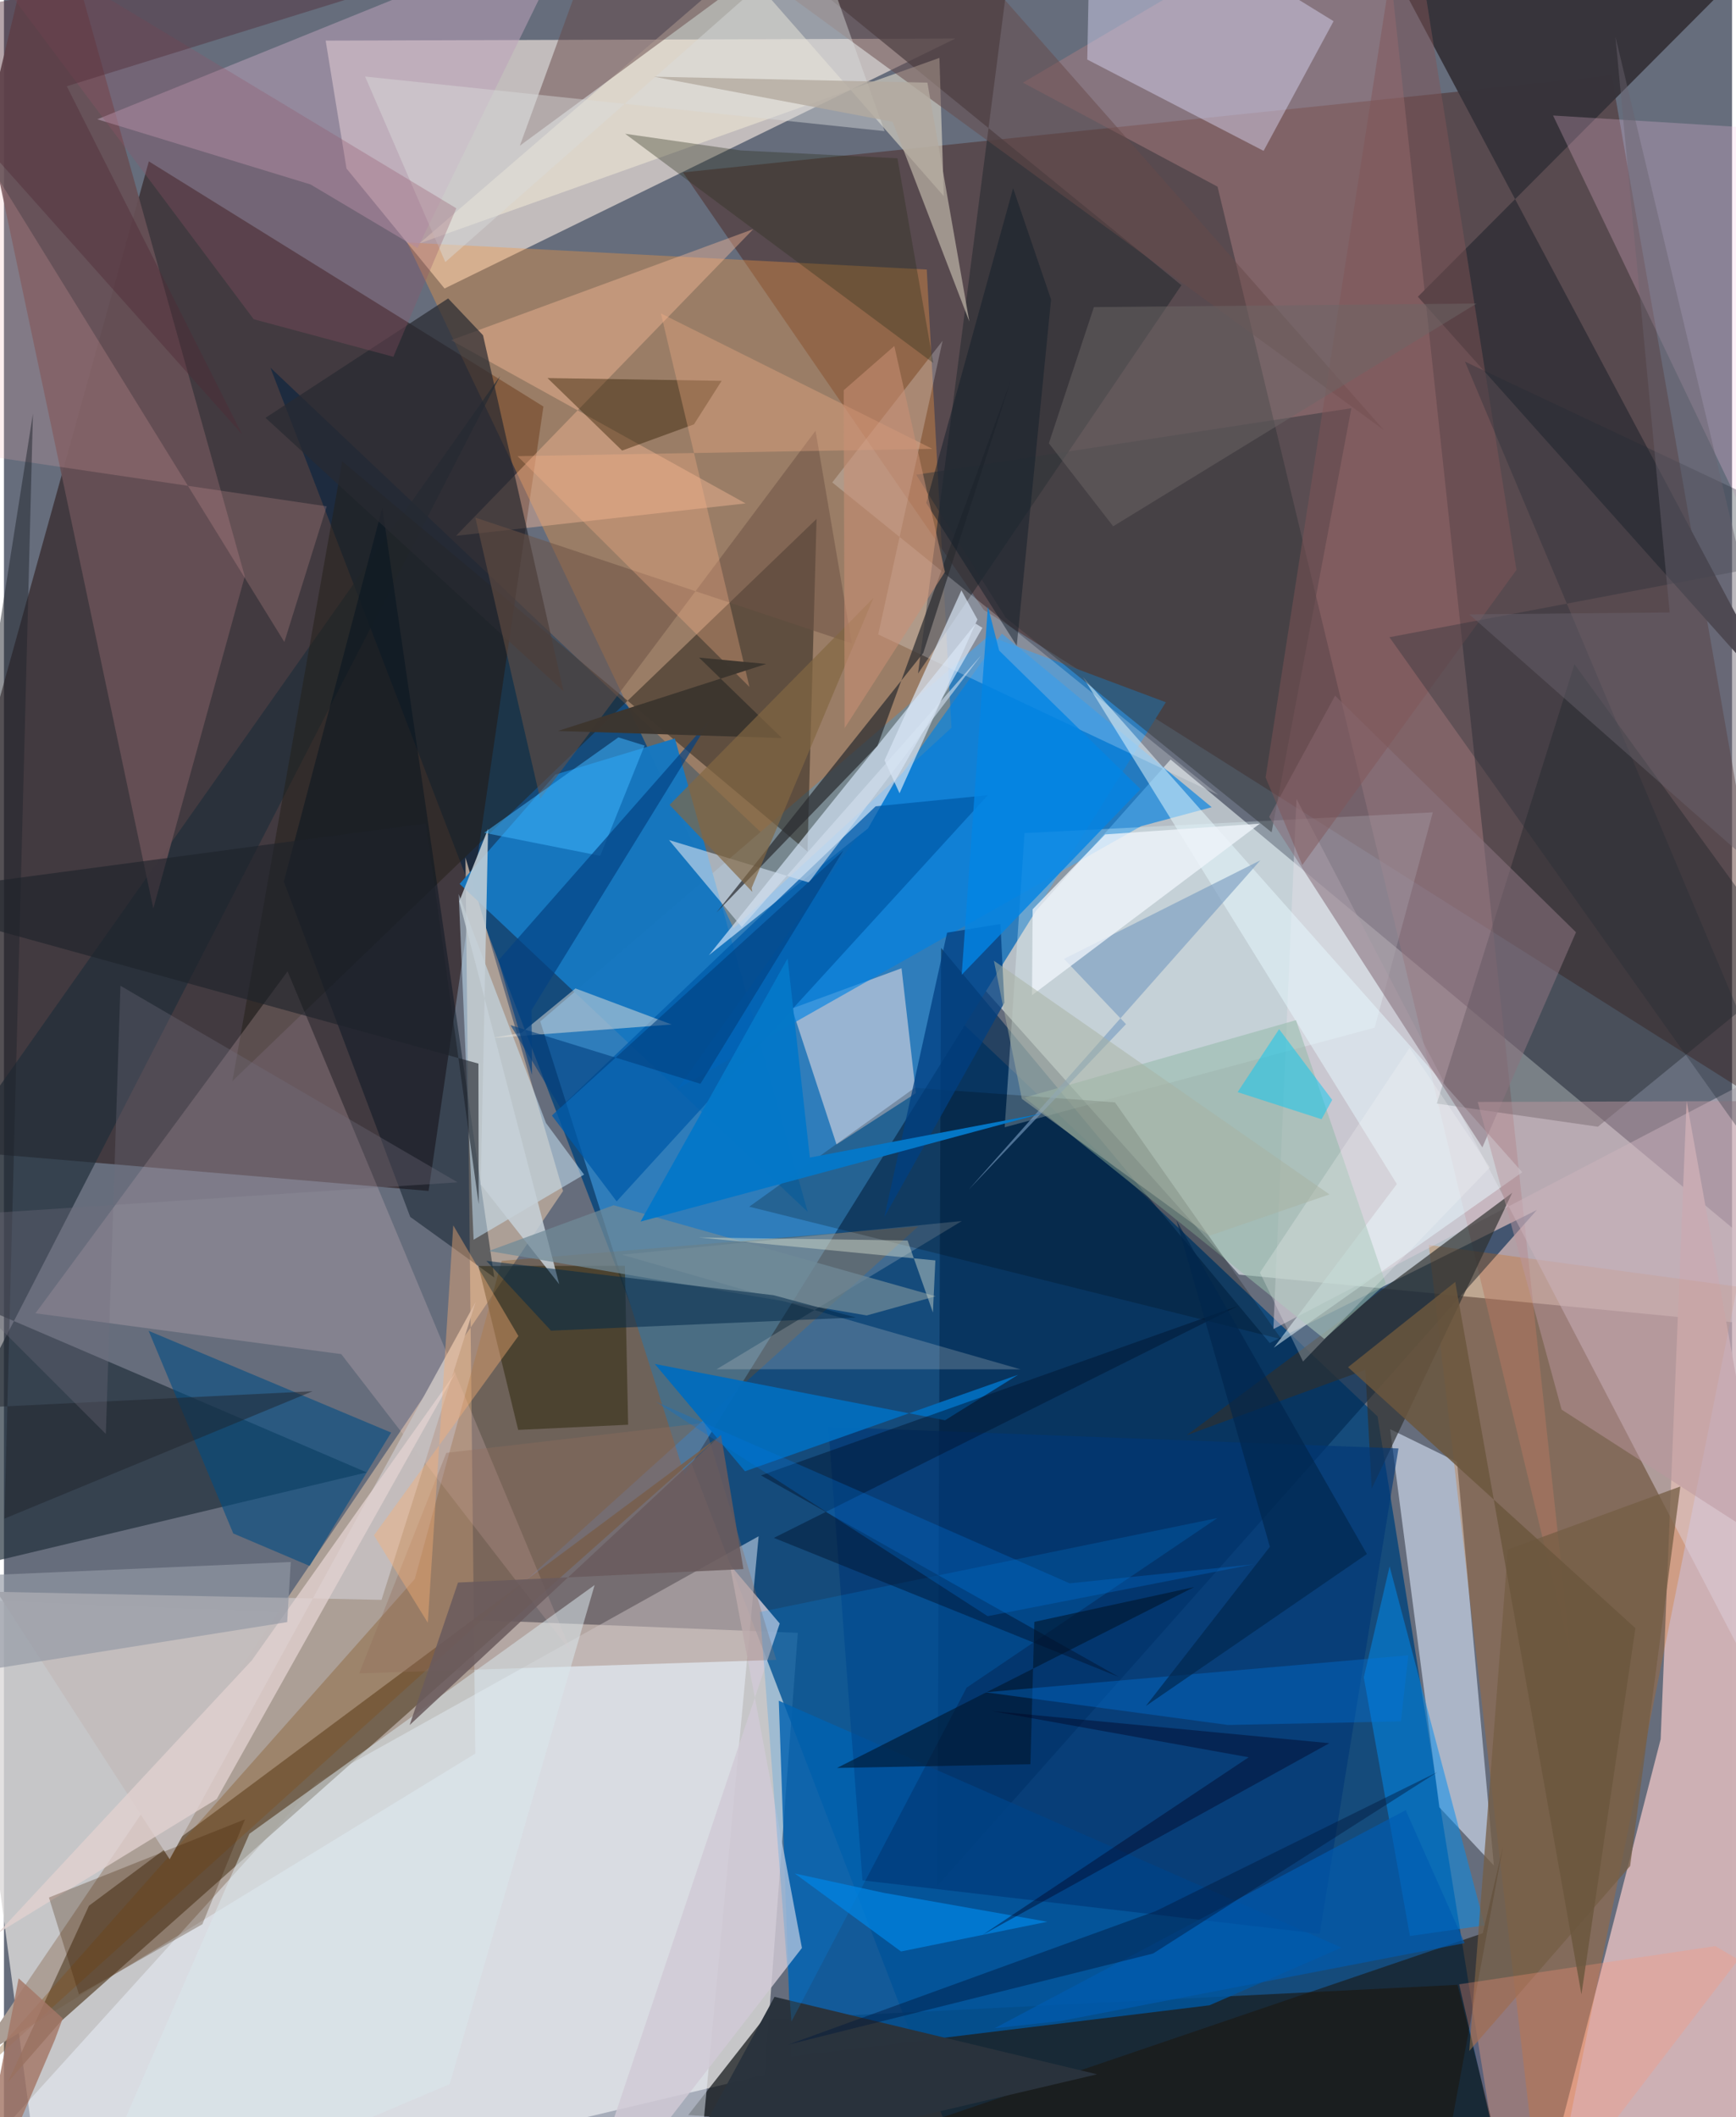 <svg xmlns="http://www.w3.org/2000/svg" width="228" height="278" viewBox="0 0 836 1024"><path fill="#666d7c" d="M0 0h836v1024H0z"/><path fill="#dcdada" fill-opacity=".812" d="M-20.499 773.566L20.817 1086 368 1003.55l16.048-213.802z"/><path fill="#f4fdff" fill-opacity=".561" d="M564.386 367.36l-94.547 106.182 127.621 142.94L898 645.484z"/><path fill="#01437b" fill-opacity=".796" d="M128.901 177.821L477.983 1086H728.93l-64.423-400.917z"/><path fill="#25110f" fill-opacity=".549" d="M-62 553.358l267.413 22.662 55.562-379.398L70.09 78.048z"/><path fill="#faebe2" fill-opacity=".624" d="M460.268 18.648l-304.635.997 10.086 61.863 47.427 58.026z"/><path fill="#461c14" fill-opacity=".424" d="M474.022 294.995L328.494 83.39l449.26-46.816 88.77 506.645z"/><path fill="#2f7dbb" d="M259.443 494.033l216.87-186.485 85.766 32.105-232.792 373.836z"/><path fill="#cdb0b4" fill-opacity=".992" d="M898 1000.115l-83.969-467.542-12.571 308.649L738.416 1086z"/><path fill="#ac9f96" d="M228.036 848.147l-4.778-433.434 47.21 161.357-284.774 420.398z"/><path fill="#f79842" fill-opacity=".361" d="M195.066 117.26l157.9 331.739 105.404-96.99-11.949-221.642z"/><path fill="#1a1e20" fill-opacity=".753" d="M703.201 959.99l-336.01 16.84-36.186 46.146 394.642 26.498z"/><path fill="#ac7f83" fill-opacity=".478" d="M587.097 90.281l170.92 710.361-92.468-862.46L492.942 39.978z"/><path fill="#eff4ff" fill-opacity=".475" d="M151.485 862.145L-3.759 1033.456 332.869 1086l32.225-342.968z"/><path fill="#002850" fill-opacity=".624" d="M741.555 585.245L451.498 912.272l1.875-453.779 158.98 191.065z"/><path fill="#c9d4e6" fill-opacity=".702" d="M694.39 874.106l26.383 28.161-17.804-195.199-32.389-15.844z"/><path fill="#1e2d39" fill-opacity=".671" d="M-62 768.808l302.085-587.017L-62 610.278l237.47 101.88z"/><path fill="#695743" fill-opacity=".831" d="M41.13 921.729l-39.372 85.545 25.794-29.643 318.725-283.122z"/><path fill="#00569f" fill-opacity=".816" d="M380.84 994.622l202.378-24.733 63.882-27.894-272.254-119.42z"/><path fill="#232017" fill-opacity=".494" d="M393.119 250.98L110.523 522.863l53.14-299.679 225.06 188.687z"/><path fill="#37333a" fill-opacity=".976" d="M646.838-62l215.685 405.472-178.516-199.945L869.556-42.627z"/><path fill="#d66800" fill-opacity=".263" d="M846.756 623.4l-157.457-21.242L745.325 1086 881.33 409.285z"/><path fill="#1777c0" fill-opacity=".98" d="M388.81 586.121l-168.36-158.61 46.268-52.85 57.852-17.49z"/><path fill="#ded1dc" fill-opacity=".486" d="M898 910.022l-272.71-523.61-11.175 256.44L898 494.708z"/><path fill="#804d13" fill-opacity=".329" d="M240.831 609.821l-42.094 153.913-217.162 244.923L442.282 593.18z"/><path fill="#ffeae9" fill-opacity=".506" d="M434.222 468.318l6.935 60.414-38.384 24.815-21.566-65.78z"/><path fill="#1d2226" fill-opacity=".396" d="M759.742 321.222l-66.568 212.55 77.93 11.179 94.846-77.514z"/><path fill="#fcd2d7" fill-opacity=".204" d="M163.173 654.935L274.75 799.513 137.22 469.79 15.23 635.2z"/><path fill="#0082e3" fill-opacity=".647" d="M550.032 399.637L326.02 526.478l156.76-220.023 101.482 83.961z"/><path fill="#dbebfe" fill-opacity=".643" d="M470.1 301.636L340.99 462.024l77.009-61.337 55.351-97.02z"/><path fill="#675056" fill-opacity=".914" d="M-7.975 60.188L21.26-62l95.248 340.758-44.261 160.644z"/><path fill="#2f3036" fill-opacity=".69" d="M442.202 325.757L492.33-62l-142.1 21.272 219.397 178.669z"/><path fill="#e0defc" fill-opacity=".427" d="M643.233 10.25L525.853-62l-1.78 90.812 85.305 44.162z"/><path fill="#e9fdff" fill-opacity=".306" d="M691.244 392.898l-197.518 10.036-9.604 142.29 178.98-48.191z"/><path fill="#f5edd8" fill-opacity=".514" d="M201.065 117.69l251.49-89.695 2.127 66.89L356.818-16.6z"/><path fill="#00111f" fill-opacity=".443" d="M135.41 426.38l47.631-180.77 54.147 372.275-40.647-29.315z"/><path fill="#ffbf9c" fill-opacity=".4" d="M358.769 243.48l-142.474-78.932 146.217-53.735-143.813 148.342z"/><path fill="#bca3bb" fill-opacity=".537" d="M200.088 120.008l-51.764-30.79-103.16-31.52 230.925-93.44z"/><path fill="#cdebff" fill-opacity=".498" d="M227.203 599.609l53.44-31.498-18.419-24.94-42.24-110.745z"/><path fill="#e8f9ff" fill-opacity=".506" d="M521.957 327.4l212.547 239.567-120.184 84.852 59.536-79.127z"/><path fill="#fcc6e8" fill-opacity=".243" d="M749.409 55.867l132.417 8.155-38.287-.154 38.415 268.591z"/><path fill="#c3bdbd" fill-opacity=".984" d="M228.2 629.705L80.155 899.249-3.4 769.909l186.054 3.89z"/><path fill="#2e302e" fill-opacity=".675" d="M572.186 694.16l86.411-31.609 3.087 57.405 67.978-143.042z"/><path fill="#005baa" fill-opacity=".769" d="M265.09 539.553l156.59-149.551 54.28-5.389L296.4 581.07z"/><path fill="#008cf0" fill-opacity=".506" d="M716.322 931.237L670.34 757.592l-12.487 53.714 22.306 125.079z"/><path fill="#d5d8d4" fill-opacity=".235" d="M463.407 590.563L344.73 662.277l147.047.015-192.803-55.44z"/><path fill="#322c10" fill-opacity=".561" d="M229.518 612.317l70.854-.093 1.586 76.868-53.191 2.498z"/><path fill="#003776" fill-opacity=".627" d="M636.5 935.329l-221.18-25.862-16.506-219.322 275.813 10.416z"/><path fill="#004c83" fill-opacity=".592" d="M69.984 643.675l40.954 98.01 36.946 15.704 39.437-64.494z"/><path fill="#036cbc" fill-opacity=".961" d="M358.486 711.601l-43.61-51.893 140.385 27.224 35.34-22.004z"/><path fill="#34373b" fill-opacity=".49" d="M441.315 229.63l210.523-32.194-38.59 205.127-128.68-103.914z"/><path fill="#88727f" fill-opacity=".58" d="M643.968 336.458l-31.92 58.623 103.166 159.864 45.297-104.044z"/><path fill="#282a30" fill-opacity=".706" d="M126.52 202.075l88.364-57.741 16.877 17.81 38.954 172.198z"/><path fill="#fcfcff" fill-opacity=".231" d="M400.714 233.341l186.863 151.228-164.634-77.72 31.143-142.03z"/><path fill="#96bbaa" fill-opacity=".569" d="M668.51 620.896L625.034 493.42l-131.27 37.428 144.982 116.755z"/><path fill="#684a49" fill-opacity=".506" d="M249.577 70.483L429.599-62l237.959 270.009L297.773-62z"/><path fill="#d1cad6" fill-opacity=".827" d="M274.501 1086l100.792-300.772-24.142-28.496 34.882 185.437z"/><path fill="#d2e0ee" fill-opacity=".612" d="M389.369 426.82l-67.63-20.509 35.175 42.058 115.771-131.362z"/><path fill="#2b2c30" fill-opacity=".714" d="M344.721 441.322L444.74 315.818l42.4-131.996-64.537 176.872z"/><path fill-opacity=".212" d="M440.617 526.123l-80.07 57.515 257.47 64.12-80.532-114.578z"/><path fill="#ede7de" fill-opacity=".478" d="M323.017 495.517l-86.987 6.562 14.337-2.551 26.11-21.46z"/><path fill="#1c1610" fill-opacity=".596" d="M440.457 1028.718l254.07 29.582 30.683-165.215-9.806 41.964z"/><path fill="#936e5d" fill-opacity=".341" d="M373.627 802.835l-201.785 6.527 42.153-106.654 124.748-14.51z"/><path fill="#f4b0ae" fill-opacity=".196" d="M-62 212.631l52.951-136.44 144.698 234.32 20.495-65.613z"/><path fill="#c6d0d7" fill-opacity=".859" d="M220.27 435.93l48.353 185.216-38-48.306 3.587-171.965z"/><path fill="#755e45" fill-opacity=".761" d="M810.98 718.958l-83.435 30.52-18.681 242.53 77.842-89.478z"/><path fill="#bb969e" fill-opacity=".494" d="M712.964 532.965l40.58 148.815L898 774.848l-6.302-242.427z"/><path fill="#2a333d" fill-opacity=".992" d="M388.527 1036.282L307.399 1086l65.378-120.203 156.045 37.467z"/><path fill="#0093f8" fill-opacity=".196" d="M465.721 816.244l-84.767 161.524-15.234-198.103 221.264-45.415z"/><path fill="#311e00" fill-opacity=".424" d="M262.954 182.865l84.24 1.33-13.389 21.05-34.756 12.678z"/><path fill="#d8e5f5" fill-opacity=".698" d="M425.992 367.763l37.19-82.218 7.766 14.068-37.695 84.064z"/><path fill="#6e5345" fill-opacity=".525" d="M392.615 208.344L259.4 386.393l-31.342-136.034 182.135 60.863z"/><path fill="#2b311a" fill-opacity=".345" d="M300.498 64.695l149.08 110.874-17.342-99.016-75.69-3.783z"/><path fill="#fdb289" fill-opacity=".314" d="M360.648 332.246l-42.829-180.645 131.294 65.478-200.67 3.546z"/><path fill="#d9e6ed" fill-opacity=".533" d="M118.767 886.917l166.978-120.285-70.099 241.38L31.936 1086z"/><path fill="#ff947a" fill-opacity=".298" d="M733.097 1086l-29.121-126.27 123.935-18.474 11.144 6.53z"/><path fill="#0083e0" fill-opacity=".757" d="M504.774 929.483l-70.797 14.376-51.44-37.725 42.805 9.316z"/><path fill="#799bc1" fill-opacity=".624" d="M512.827 463.79l95.006-47.7-141.111 159.276 76.09-80.032z"/><path fill="#1d232a" fill-opacity=".62" d="M-62 433.808l291.53 80.615.14 68.018-25.562-184.173z"/><path fill="#eff4fb" fill-opacity=".773" d="M497.352 481.335l.3-41.559 35.073-36.195 74.843-5.231z"/><path fill="#d9dbdb" fill-opacity=".447" d="M426.01 63.42l-33.612-94.43-178.88 157.765-38.811-89.74z"/><path fill="#935468" fill-opacity=".302" d="M188.39 172.565l30.456-71.819L-32.901-51l153.715 205.404z"/><path fill="#e2d2d0" fill-opacity=".773" d="M102.907 870.158l-105.82 64.824 122.877-131.986 98.569-139.307z"/><path fill="#003f81" fill-opacity=".749" d="M456.266 451.095l-30.35 137.538 58.055-103.61-1.891-38.126z"/><path fill="#00172f" fill-opacity=".624" d="M496.574 853.299l-93.553 1.794 172.695-87.453-77.237 16.8z"/><path fill="#02c8f5" fill-opacity=".475" d="M642.566 531.993l-5.141 9.337-40.62-13.1 20.077-30.454z"/><path fill="#0076e1" fill-opacity=".357" d="M474.793 818.495l204.6-17.881-3.606 31.958-83.652 1.739z"/><path fill="#0385e4" fill-opacity=".816" d="M463.33 471.454L476 293.34l5.464 21.352 68.388 66.984z"/><path fill="#708a98" fill-opacity=".725" d="M417.388 636.232l33.371-9.282-155.826-44.02-60.42 22.129z"/><path fill="#9298a5" fill-opacity=".663" d="M-62 816.174v-51.978l200.756-8.705-1.734 29.063z"/><path fill="#3db3fc" fill-opacity=".545" d="M309.92 360.596l-12.687-3.954-64.93 46.152 56.156 11.143z"/><path fill="#005cb1" fill-opacity=".659" d="M706.65 939.821l-195.408 37.673-32.042 3.51 198.929-105.506z"/><path fill="#f7b075" fill-opacity=".412" d="M217.36 592.666l31.507 53.523-69.873 96.398 26.055 42.279z"/><path fill="#825556" fill-opacity=".475" d="M731.701 275.649L678.424-62l-68.08 438.02 17.76 42.354z"/><path fill="#6b573e" fill-opacity=".835" d="M650.229 661.27l51.855-41.235 61.053 344.594 26.115-177.141z"/><path fill="#222934" fill-opacity=".318" d="M898 265.077l-227.736 43.121L898 629.113l-191.19-454.2z"/><path fill="#00132d" fill-opacity=".459" d="M597.25 631.548L372.475 743.816 539.47 811.13l-173.215-97.508z"/><path fill="#002849" fill-opacity=".529" d="M412.205 637.23l-147.552 6.36-31.264-33.757 138.908 16.609z"/><path fill="#4f2936" fill-opacity=".42" d="M-62 11.143l177.122 198.823L30.393 41.705 364.767-62z"/><path fill="#044182" fill-opacity=".69" d="M239.194 464.52l16.273 55.356-.23-31.36 86.632-140.7z"/><path fill="#6d6666" fill-opacity=".49" d="M712.426 146.803l-185.14 1.737-21.797 65.877 31.127 40.136z"/><path fill="#00183d" fill-opacity=".439" d="M379.395 988.922l177.877-64.61 136.19-67.215-137.54 87.75z"/><path fill="#0577c8" fill-opacity=".98" d="M379.113 463.553l-71.146 127.275 194.192-52.257-112.286 21.292z"/><path fill="#3d1e00" fill-opacity=".278" d="M116.598 879.942l-94.841 37.811 14.537 46.872 59.709-33.951z"/><path fill="#3d362e" fill-opacity=".976" d="M336.263 318.063l40.09 38.922-108.34-3.452 100.736-32.398z"/><path fill="#6a5b5d" fill-opacity=".863" d="M196.247 834.36L346.87 693.976l10.866 64.943-138.08 6.5z"/><path fill="#20242b" fill-opacity=".49" d="M.241 734.506l13.78-534.436L-62 683.3l211.319-10.409z"/><path fill="#0075de" fill-opacity=".294" d="M475.887 781.683l-160.553-103.73 200.21 87.851 89.013-9.213z"/><path fill="#726f7f" fill-opacity=".329" d="M56.348 476.78l-7.061 216.771-103.707-103.69 273.866-18.022z"/><path fill="#111d29" fill-opacity=".49" d="M506.564 144.846L488.199 91.04 446.15 243.26l43.808 69.085z"/><path fill="#826743" fill-opacity=".682" d="M322.009 389.284l98.642-100.107-58.941 140.28.338 1.931z"/><path fill="#b3aa9f" fill-opacity=".78" d="M429.94 58.916l37.078 96.573-20.281-115.506-132.368-2.894z"/><path fill="#6b646f" fill-opacity=".455" d="M779.592 17.769l26.233 278.456-96.908.937 174.06 153.676z"/><path fill="#d5decf" fill-opacity=".447" d="M450.589 609.617l-1.18 25.181-12.268-34.8-101.088-1.488z"/><path fill="#003f7f" fill-opacity=".58" d="M269.198 535.829L406.09 411.335l-69.156 112.86-91.89-28.374z"/><path fill="#000423" fill-opacity=".416" d="M478.171 827.603l163.034 15.517-167.79 92.71 128.744-85.898z"/><path fill="#a47767" fill-opacity=".824" d="M7.101 956.836l21.35 19.4-3.808 10.292-42.42 99.472z"/><path fill="#f9f8fa" fill-opacity=".251" d="M607.608 615.503l20.843 43.016 90.434-93.903-38.89-57.803z"/><path fill="#00264c" fill-opacity=".651" d="M552.393 825.152l106.955-73.52-92.133-161.368 45.21 157.861z"/><path fill="#ca9075" fill-opacity=".557" d="M406.713 352.143l48.507-75.513-24.49-109.279-24.459 21.378z"/><path fill="#a7b2a1" fill-opacity=".502" d="M492.43 531.478l90.71 66.199 58.11-19.982L478.904 464.67z"/></svg>